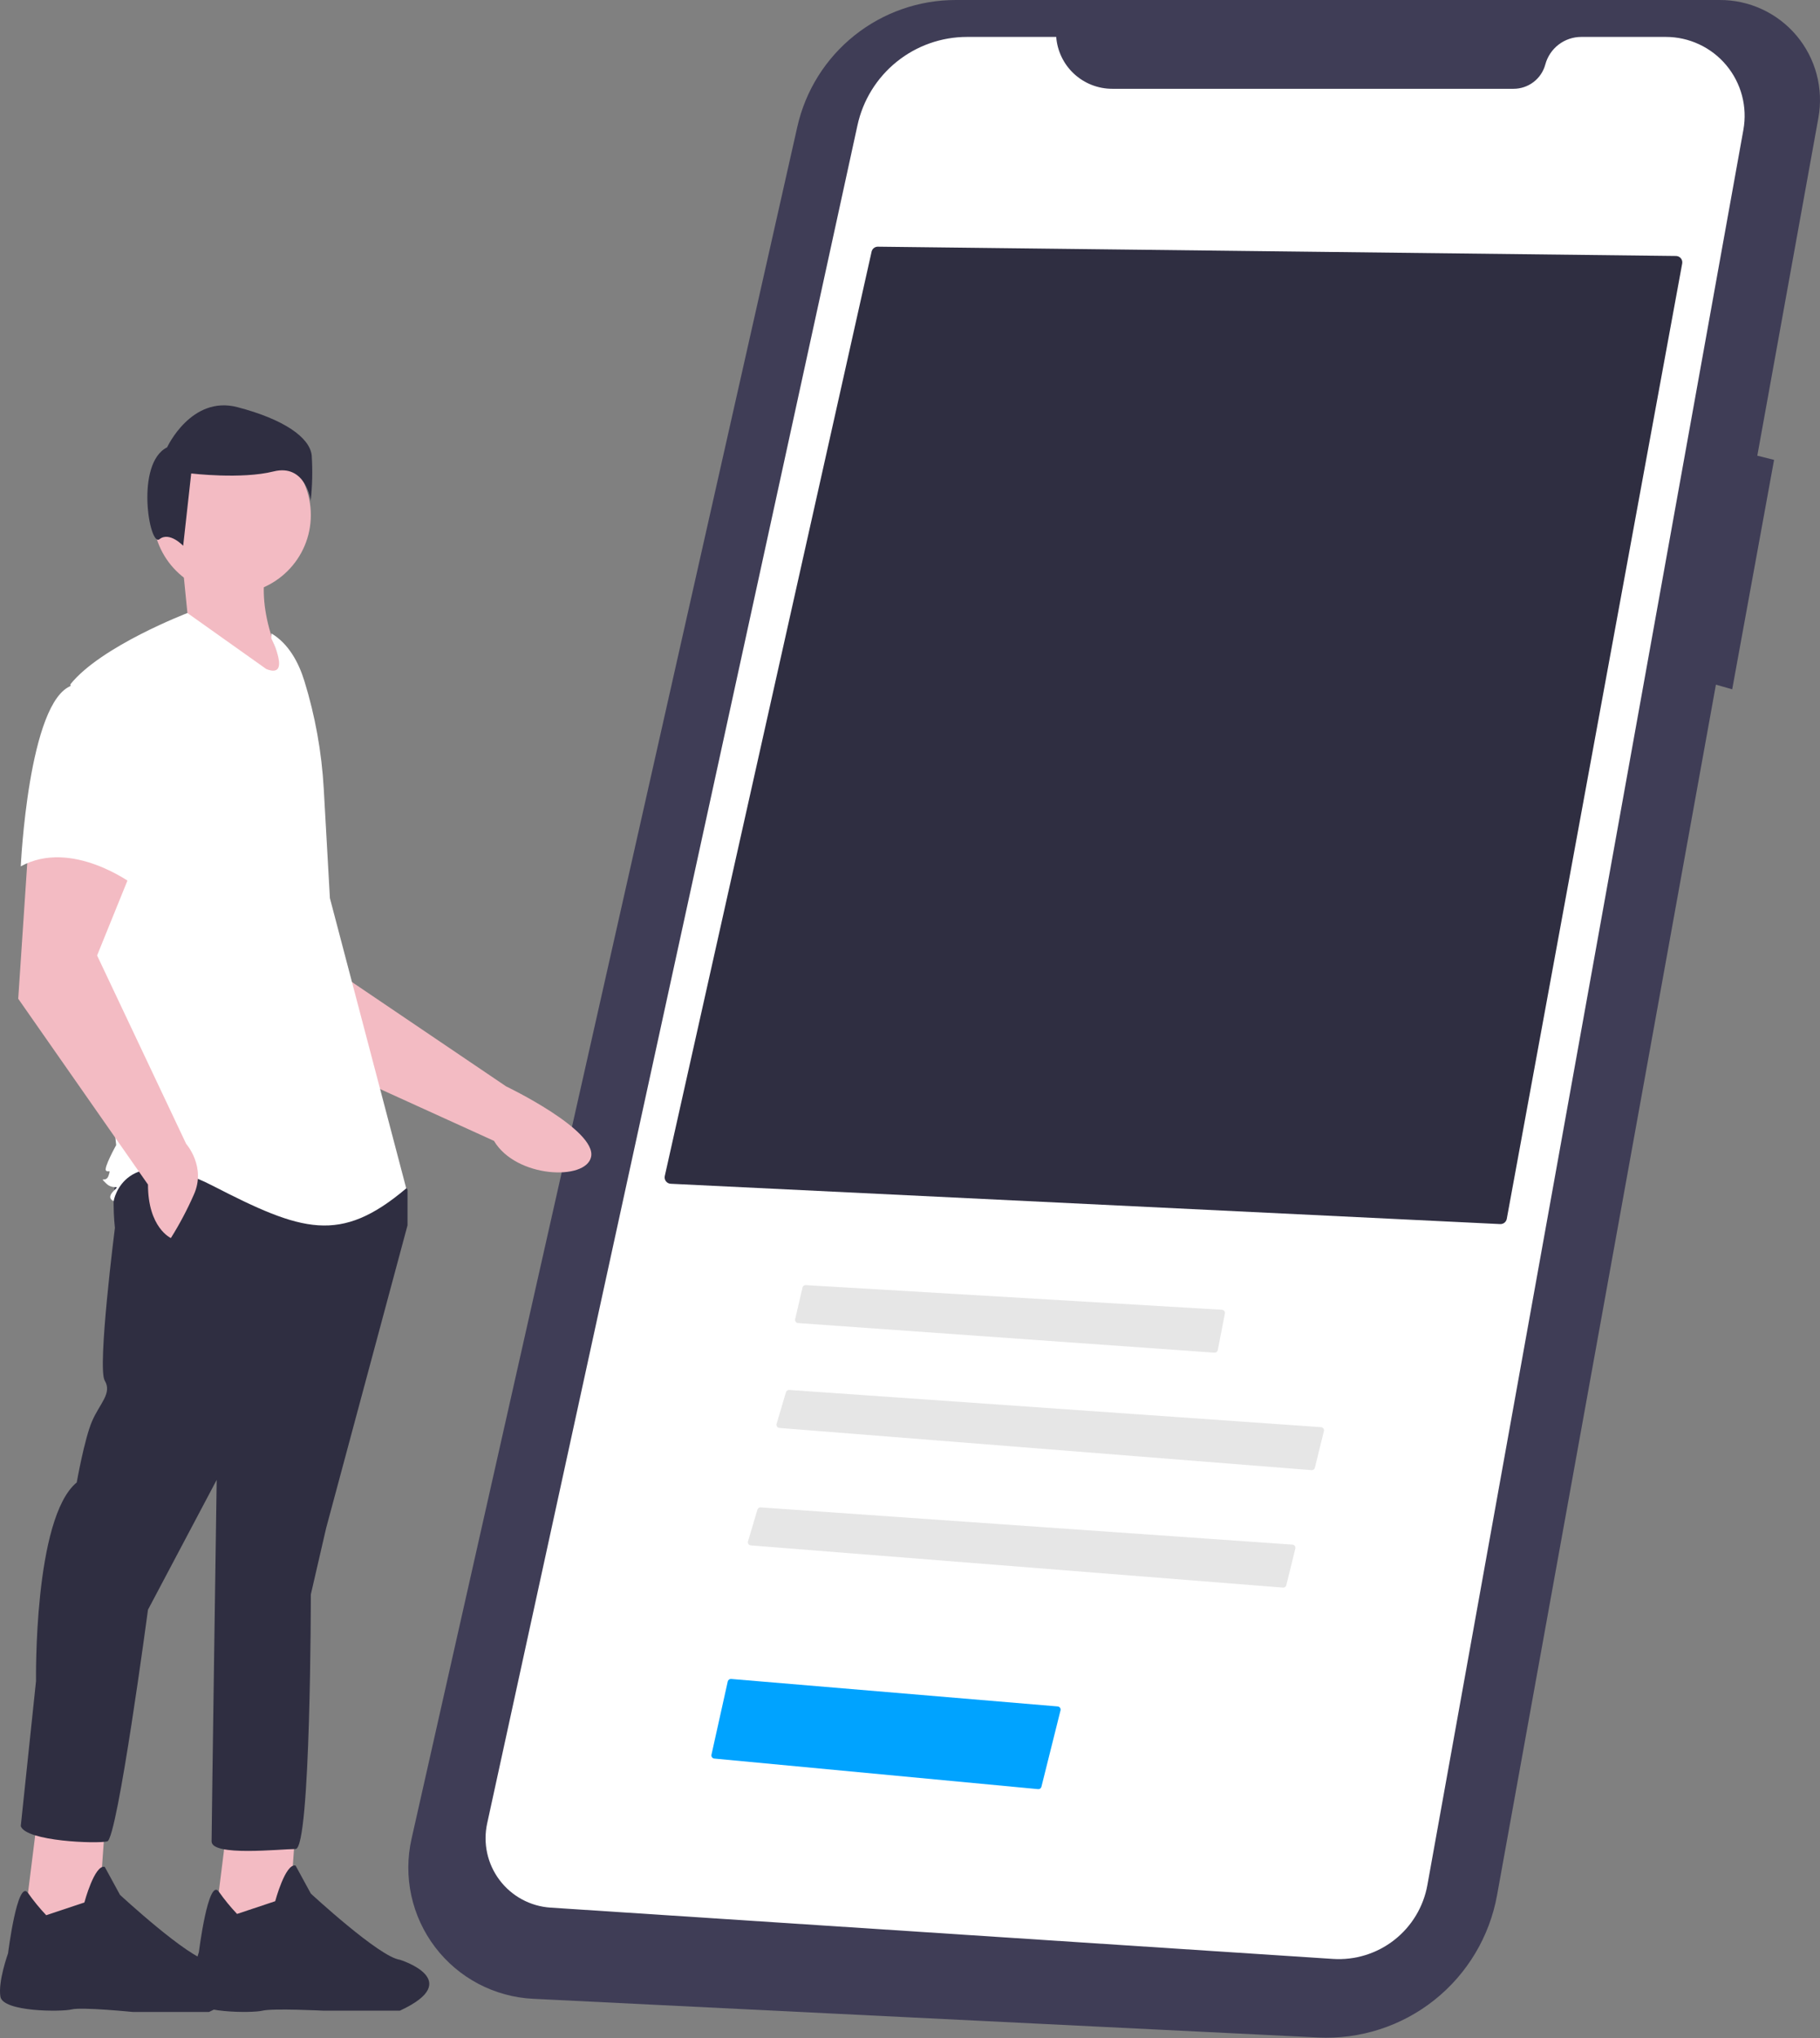 <svg width="495" height="554" viewBox="0 0 495 554" fill="none" xmlns="http://www.w3.org/2000/svg">
<rect x="0" y="0" width="495" height="554" fill="#808080" stroke="none"/>
<path d="M467.594 0.001H259.926C249.905 0.001 240.182 3.41 232.356 9.669C224.529 15.927 219.065 24.662 216.861 34.438L111.93 499.864C110.786 504.94 110.766 510.206 111.871 515.291C112.977 520.376 115.182 525.158 118.331 529.301C121.48 533.444 125.497 536.848 130.101 539.275C134.704 541.701 139.783 543.091 144.981 543.347L358.465 553.865C369.896 554.429 381.142 550.813 390.104 543.694C399.066 536.575 405.131 526.439 407.168 515.176L466.691 186.115L471.12 187.38L482.509 125.011L477.951 123.871L494.566 32.019C495.277 28.084 495.112 24.042 494.082 20.178C493.052 16.315 491.183 12.727 488.607 9.669C486.031 6.611 482.813 4.16 479.181 2.488C475.548 0.817 471.592 -0.032 467.594 0.001L467.594 0.001Z" fill="#3F3D56"/>
<path d="M287.265 10.036H263.024C256.063 10.036 249.31 12.417 243.889 16.784C238.467 21.15 234.701 27.24 233.217 34.041L132.498 495.67C131.918 498.327 131.919 501.079 132.5 503.737C133.081 506.394 134.229 508.895 135.865 511.068C137.501 513.242 139.586 515.036 141.98 516.33C144.373 517.623 147.017 518.385 149.731 518.563L362.525 532.509C368.528 532.903 374.466 531.072 379.206 527.366C383.945 523.661 387.155 518.34 388.221 512.419L474.165 35.281C474.721 32.193 474.593 29.02 473.789 25.987C472.986 22.954 471.526 20.134 469.513 17.726C467.501 15.319 464.984 13.382 462.142 12.054C459.299 10.725 456.199 10.036 453.061 10.036H430.065C427.839 10.036 425.675 10.77 423.909 12.124C422.142 13.478 420.871 15.376 420.292 17.525C419.782 19.423 418.66 21.099 417.1 22.294C415.54 23.489 413.63 24.137 411.665 24.137H302.493C298.645 24.137 294.939 22.685 292.116 20.07C289.293 17.456 287.56 13.873 287.265 10.036V10.036Z" fill="white"/>
<path d="M59.489 247.481L78.251 284.625L134.351 310.129C140.343 320.254 159.38 321.029 160.764 314.481C162.318 307.136 137.647 295.314 137.647 295.314L90.723 263.575L86.617 236.253L59.489 247.481Z" fill="#F3BBC3"/>
<path d="M61.7 496.748L58.24 524.429L78.309 525.814L80.385 496.748H61.7Z" fill="#F3BBC3"/>
<path d="M64.47 520.278C62.676 518.381 61.021 516.357 59.518 514.222C56.642 510.242 54.09 530.659 54.09 530.659C54.09 530.659 51.322 538.963 52.014 543.115C52.706 547.267 68.623 547.267 71.391 546.575C74.159 545.883 87.999 546.575 87.999 546.575H108.76C126.753 538.271 108.76 532.735 108.76 532.735C103.224 532.043 84.539 514.742 84.539 514.742L80.387 507.13C77.619 506.438 74.851 516.818 74.851 516.818L64.47 520.278Z" fill="#2F2E41"/>
<path d="M9.799 497.097L6.338 524.778L26.407 526.162L28.484 497.097H9.799Z" fill="#F3BBC3"/>
<path d="M12.568 520.627C10.774 518.73 9.118 516.706 7.615 514.571C4.739 510.591 2.187 531.007 2.187 531.007C2.187 531.007 -0.581 538.62 0.111 542.772C0.803 546.924 16.72 546.924 19.488 546.232C22.256 545.54 36.097 546.924 36.097 546.924H56.857C74.85 538.62 56.857 533.084 56.857 533.084C51.321 532.391 32.636 515.091 32.636 515.091L28.484 507.478C25.716 506.786 22.948 517.167 22.948 517.167L12.568 520.627Z" fill="#2F2E41"/>
<path d="M32.636 318.552C29.868 322.013 31.252 333.777 31.252 333.777C31.252 333.777 26.408 371.839 28.484 375.299C30.56 378.759 27.1 381.527 25.024 386.371C22.948 391.216 20.872 402.98 20.872 402.98C9.107 412.668 9.799 456.958 9.799 456.958L5.647 496.404C7.031 500.556 26.408 501.248 29.176 500.556C31.944 499.864 40.248 437.581 40.248 437.581L58.933 402.288C58.933 402.288 57.549 496.404 57.549 500.556C57.549 504.708 76.234 502.632 80.386 502.632C84.538 502.632 84.538 433.429 84.538 433.429L88.69 415.437L110.835 333.085V323.397L107.375 318.552C107.375 318.552 35.404 315.092 32.636 318.552Z" fill="#2F2E41"/>
<path d="M63.086 161.462C74.934 161.462 84.539 151.858 84.539 140.01C84.539 128.161 74.934 118.557 63.086 118.557C51.238 118.557 41.633 128.161 41.633 140.01C41.633 151.858 51.238 161.462 63.086 161.462Z" fill="#F3BBC3"/>
<path d="M73.812 150.041C69.464 159.724 72.038 173.249 80.733 188.103L45.439 171.494L50.975 166.65L49.591 152.809L73.812 150.041Z" fill="#F3BBC3"/>
<path d="M73.812 172.185C78.433 174.932 81.198 179.981 82.785 185.118C85.723 194.629 87.492 204.462 88.052 214.401L89.728 244.156L110.489 323.047C92.496 338.271 82.116 334.811 57.895 322.355C33.674 309.898 30.906 326.507 30.906 326.507C30.906 326.507 28.83 325.815 30.906 323.739C32.982 321.663 30.906 323.739 28.83 321.663C26.754 319.587 28.83 321.663 29.522 319.587C30.214 317.511 29.522 318.895 28.83 318.203C28.138 317.511 31.598 311.282 31.598 311.282L26.062 259.38L19.141 186.025C27.446 175.645 50.975 166.648 50.975 166.648L72.428 181.873C79.348 184.641 73.812 173.569 73.812 173.569L73.812 172.185Z" fill="white"/>
<path d="M7.724 229.975L4.956 271.496L40.249 322.014C40.249 333.779 46.477 336.547 46.477 336.547C48.836 332.782 50.918 328.85 52.706 324.783C56.166 317.17 50.63 310.942 50.63 310.942L26.409 259.732L36.789 234.127L7.724 229.975Z" fill="#F3BBC3"/>
<path d="M19.488 186.374C7.724 190.526 5.648 235.508 5.648 235.508C19.488 227.895 36.097 240.352 36.097 240.352C36.097 240.352 39.557 228.587 43.709 213.363C44.963 209.08 45.113 204.55 44.145 200.194C43.177 195.838 41.123 191.798 38.173 188.45C38.173 188.45 31.253 182.221 19.488 186.374Z" fill="white"/>
<path d="M43.363 146.581C46.094 144.397 49.82 148.368 49.82 148.368L52.005 128.704C52.005 128.704 65.66 130.343 74.4 128.158C83.139 125.973 84.504 136.078 84.504 136.078C84.955 131.998 85.046 127.885 84.778 123.789C84.231 118.873 77.131 113.957 64.568 110.679C52.005 107.402 45.45 121.604 45.45 121.604C36.711 125.973 40.632 148.766 43.363 146.581Z" fill="#2F2E41"/>
<path d="M408.025 332.751C408.442 332.767 408.851 332.633 409.178 332.374C409.504 332.115 409.728 331.747 409.807 331.338L457.522 71.626C457.568 71.378 457.558 71.124 457.495 70.881C457.432 70.638 457.317 70.411 457.157 70.217C456.997 70.023 456.797 69.866 456.571 69.757C456.344 69.648 456.096 69.591 455.845 69.588L238.76 67.059H238.741C238.349 67.06 237.969 67.194 237.663 67.439C237.357 67.684 237.143 68.025 237.056 68.407L180.806 319.69C180.751 319.935 180.751 320.19 180.804 320.435C180.858 320.681 180.965 320.912 181.117 321.112C181.27 321.312 181.464 321.477 181.687 321.594C181.909 321.711 182.155 321.778 182.406 321.79L408.025 332.751Z" fill="#2F2E41"/>
<path d="M219.106 349.341C218.911 349.341 218.722 349.407 218.57 349.528C218.417 349.649 218.31 349.819 218.266 350.008L216.262 358.601C216.233 358.723 216.232 358.849 216.257 358.971C216.282 359.093 216.334 359.209 216.408 359.309C216.482 359.41 216.577 359.493 216.686 359.553C216.795 359.613 216.916 359.649 217.041 359.658L330.302 367.708C330.512 367.721 330.719 367.658 330.886 367.53C331.053 367.402 331.169 367.218 331.21 367.012L333.138 357.071C333.162 356.95 333.159 356.826 333.131 356.706C333.102 356.586 333.049 356.474 332.973 356.377C332.898 356.28 332.803 356.2 332.694 356.143C332.585 356.085 332.465 356.052 332.343 356.045L219.158 349.343C219.141 349.342 219.123 349.341 219.106 349.341Z" fill="#E6E6E6"/>
<path d="M356.71 399.639C356.914 399.654 357.117 399.597 357.283 399.478C357.449 399.358 357.568 399.183 357.617 398.985L360.072 389.022C360.102 388.9 360.105 388.773 360.08 388.649C360.056 388.526 360.005 388.409 359.931 388.307C359.856 388.205 359.761 388.121 359.651 388.06C359.541 387.999 359.418 387.963 359.293 387.954L214.654 377.839C214.458 377.823 214.262 377.876 214.101 377.988C213.939 378.1 213.821 378.265 213.766 378.454L211.216 387.063C211.179 387.186 211.171 387.316 211.191 387.442C211.211 387.569 211.259 387.69 211.331 387.796C211.404 387.902 211.499 387.99 211.611 388.055C211.722 388.119 211.846 388.158 211.974 388.168L356.71 399.639Z" fill="#E6E6E6"/>
<path d="M348.942 431.569C349.146 431.586 349.35 431.529 349.516 431.409C349.682 431.289 349.8 431.114 349.849 430.915L352.304 420.953C352.334 420.831 352.336 420.703 352.312 420.58C352.288 420.456 352.237 420.34 352.163 420.238C352.088 420.136 351.993 420.052 351.883 419.991C351.773 419.93 351.65 419.894 351.525 419.885L206.886 409.769C206.69 409.754 206.494 409.806 206.333 409.919C206.171 410.031 206.053 410.195 205.998 410.385L203.448 418.993C203.411 419.116 203.403 419.246 203.423 419.373C203.443 419.5 203.491 419.621 203.563 419.727C203.636 419.833 203.731 419.921 203.843 419.985C203.954 420.05 204.078 420.088 204.206 420.098L348.942 431.569Z" fill="#E6E6E6"/>
<path d="M282.328 486.352C282.534 486.374 282.741 486.319 282.91 486.2C283.079 486.08 283.198 485.903 283.246 485.701L288.436 464.944C288.466 464.822 288.47 464.696 288.447 464.573C288.423 464.45 288.374 464.334 288.301 464.232C288.228 464.13 288.134 464.045 288.025 463.983C287.917 463.921 287.796 463.884 287.671 463.873L198.847 456.402C198.64 456.388 198.434 456.448 198.267 456.571C198.099 456.694 197.981 456.873 197.932 457.075L193.505 476.997C193.479 477.117 193.478 477.241 193.503 477.36C193.528 477.48 193.578 477.593 193.65 477.692C193.722 477.791 193.815 477.874 193.921 477.935C194.027 477.995 194.145 478.032 194.267 478.044L282.328 486.352Z" fill="#00A3FF"/>
</svg>
